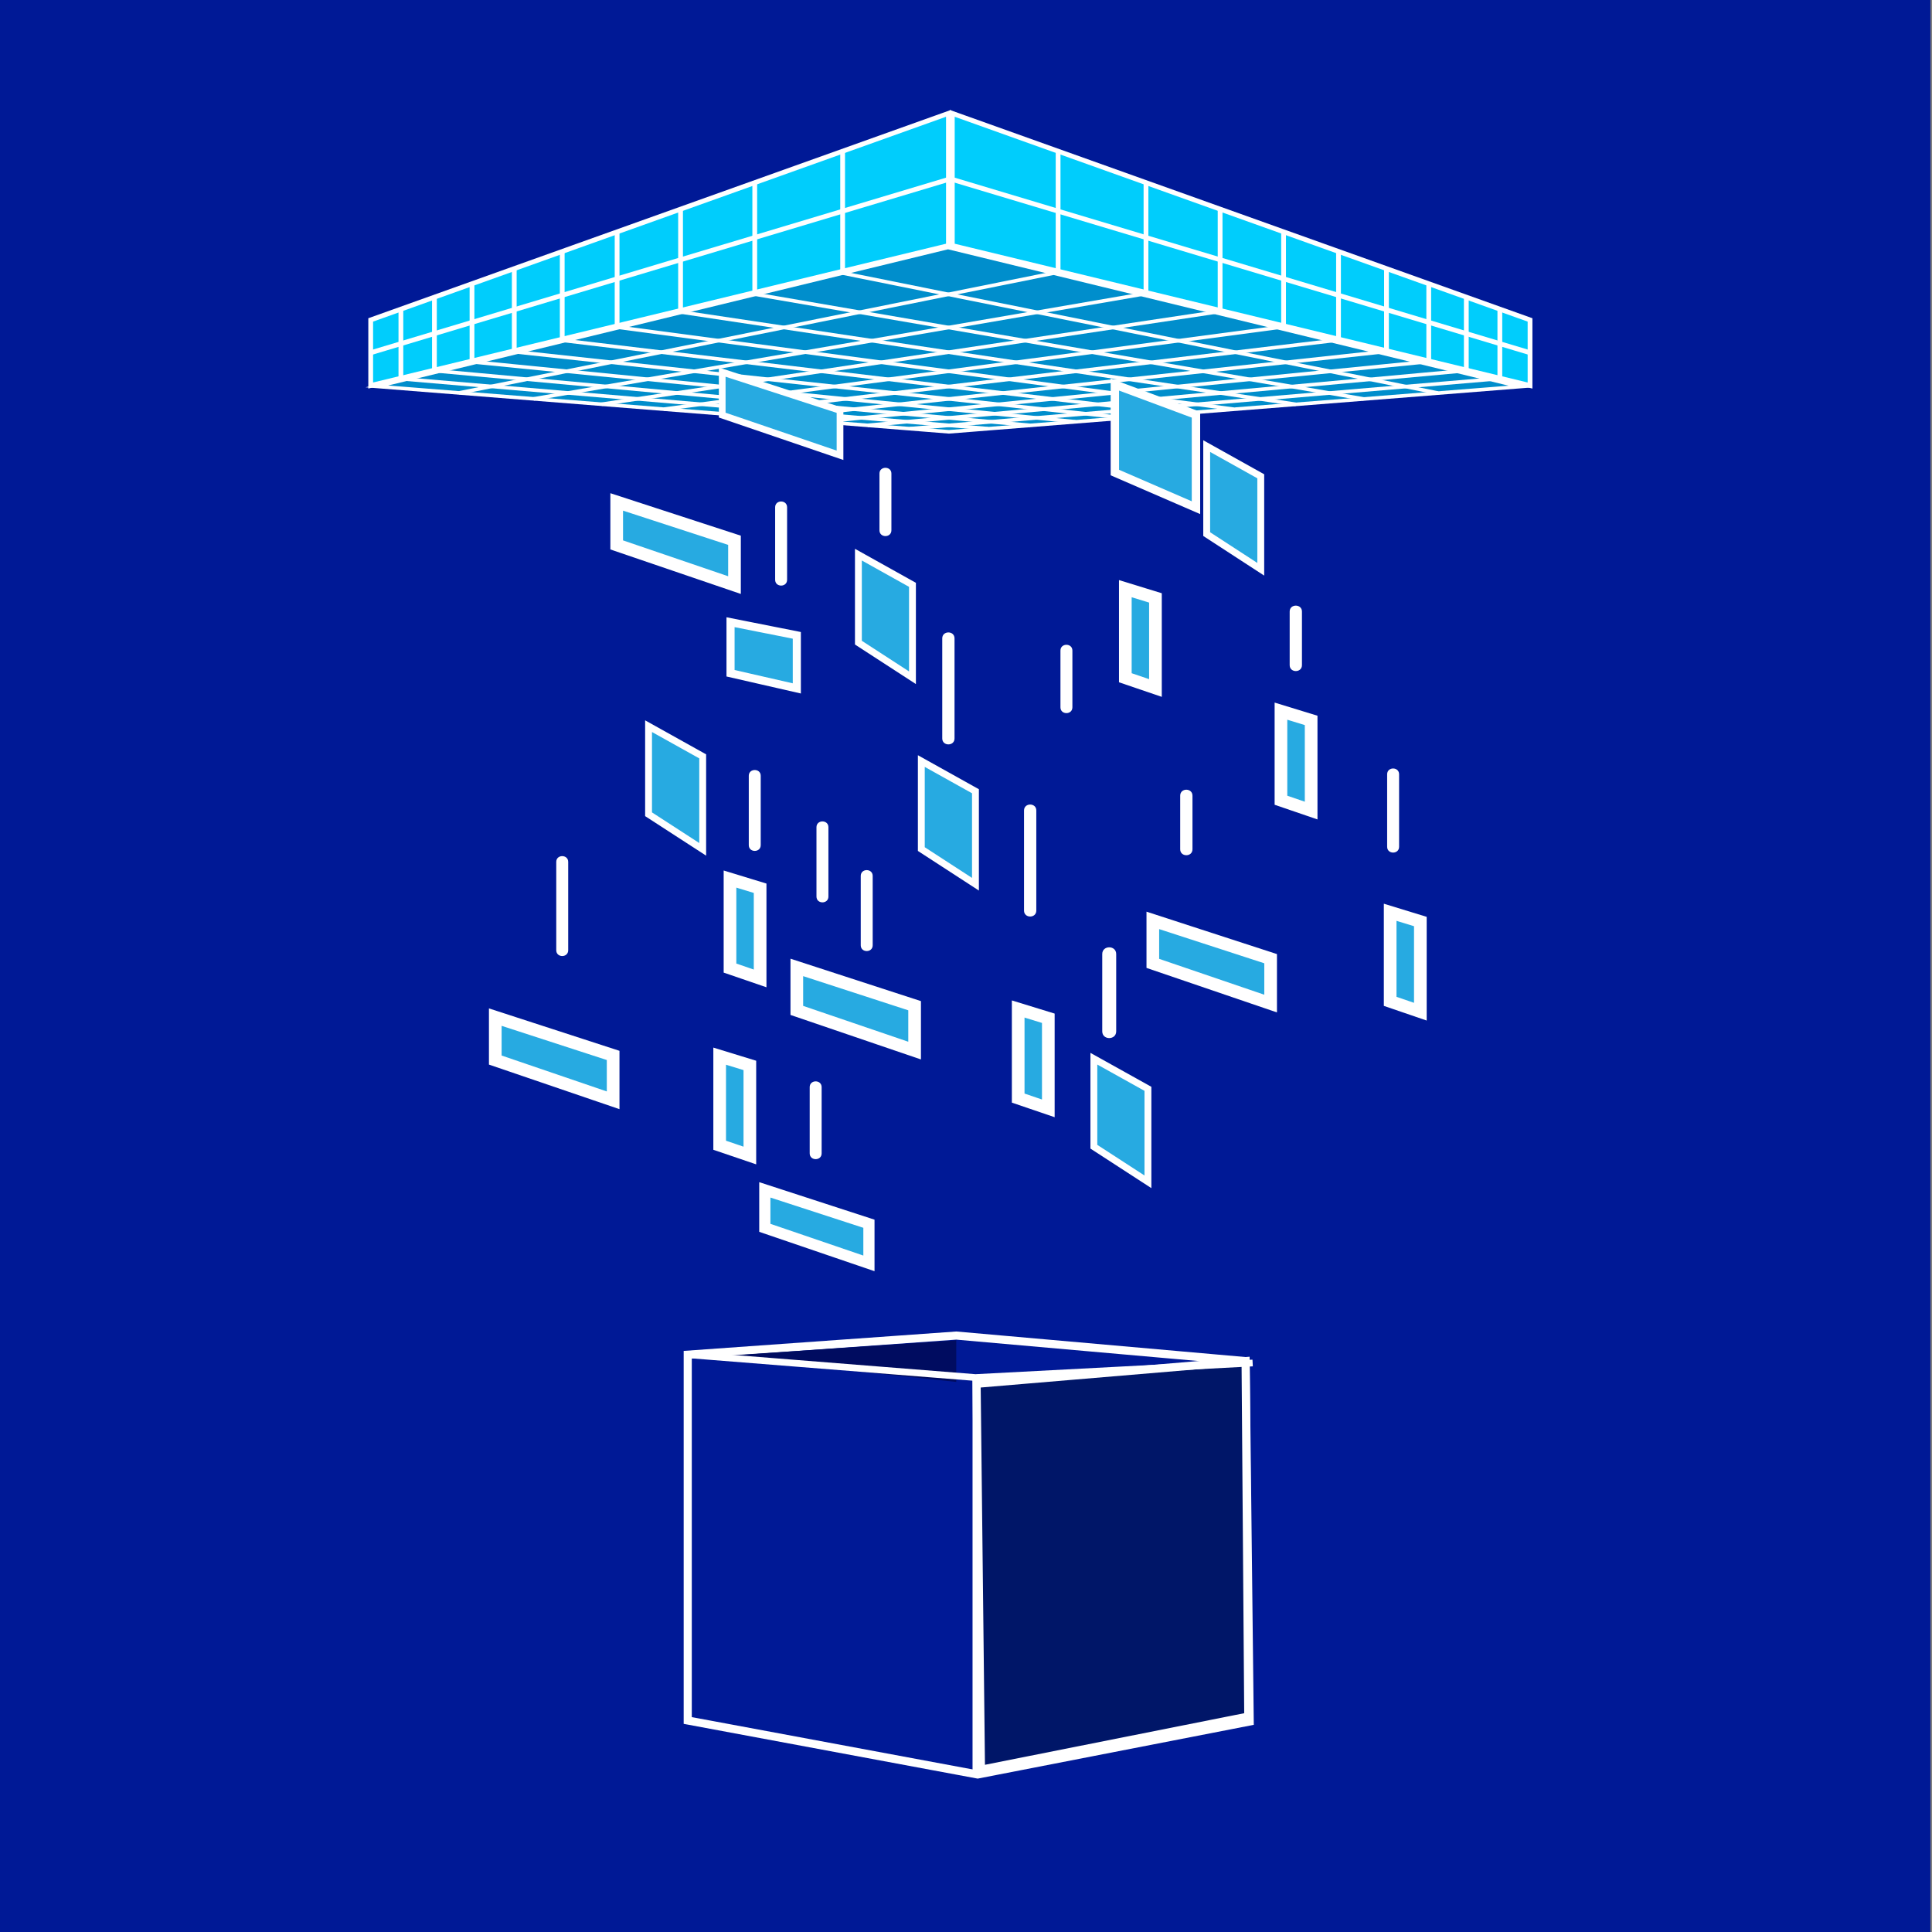 <?xml version="1.0" encoding="utf-8"?>
<!-- Generator: Adobe Illustrator 24.1.0, SVG Export Plug-In . SVG Version: 6.00 Build 0)  -->
<svg version="1.1" id="Layer_1" xmlns="http://www.w3.org/2000/svg" xmlns:xlink="http://www.w3.org/1999/xlink" x="0px" y="0px"
	 viewBox="0 0 288 288" style="enable-background:new 0 0 288 288;" xml:space="preserve">
<rect x="0" y="0" width="288" height="288" fill="#808080" stroke="none"/>
<style type="text/css">
	.st0{fill:#001996;}
	.st1{fill:none;stroke:#00ADEE;stroke-width:0.5;stroke-miterlimit:10;}
	.st2{fill:#EC008C;stroke:#262262;stroke-width:2;stroke-miterlimit:10;}
	.st3{fill:none;stroke:#262262;stroke-width:2;stroke-miterlimit:10;}
	.st4{fill:#008ECC;stroke:#FFFFFF;stroke-width:0.534;stroke-miterlimit:10;}
	.st5{fill:none;stroke:#FFFFFF;stroke-width:2.193;stroke-miterlimit:10;}
	.st6{fill:#27AAE1;stroke:#FFFFFF;stroke-width:4;stroke-miterlimit:10;}
	.st7{fill:none;stroke:#FFFFFF;stroke-width:4;stroke-miterlimit:10;}
	.st8{fill:#00CDFC;stroke:#FFFFFF;stroke-width:0.712;stroke-miterlimit:10;}
	.st9{fill:#27AAE1;stroke:#FFFFFF;stroke-width:1.023;stroke-miterlimit:10;}
	.st10{fill:#27AAE1;stroke:#FFFFFF;stroke-width:1.252;stroke-miterlimit:10;}
	.st11{fill:#27AAE1;stroke:#FFFFFF;stroke-width:1.209;stroke-miterlimit:10;}
	.st12{fill:#27AAE1;stroke:#FFFFFF;stroke-width:1.888;stroke-miterlimit:10;}
	.st13{fill:#27AAE1;stroke:#FFFFFF;stroke-width:1.668;stroke-miterlimit:10;}
	.st14{fill:#27AAE1;stroke:#FFFFFF;stroke-miterlimit:10;}
	.st15{fill:none;stroke:#FFFFFF;stroke-width:5.305;stroke-miterlimit:10;}
	.st16{fill:#27AAE1;stroke:#FFFFFF;stroke-width:3.595;stroke-miterlimit:10;}
	.st17{fill:#FFFFFF;}
	.st18{fill:none;}
	.st19{display:none;}
	.st20{display:inline;fill:#001996;stroke:#00CDFC;stroke-width:0.75;stroke-miterlimit:10;}
	.st21{fill:#001996;stroke:#FFFFFF;stroke-width:1.209;stroke-miterlimit:10;}
	.st22{fill:#001668;stroke:#FFFFFF;stroke-width:1.209;stroke-miterlimit:10;}
	.st23{fill:#2E3192;stroke:#FFFFFF;stroke-width:1.209;stroke-miterlimit:10;}
	.st24{fill:#000C60;}
	.st25{fill:none;stroke:#FFFFFF;stroke-miterlimit:10;}
</style>
<rect x="-8.19" y="-2.93" class="st0" width="295.95" height="301.71"/>
<g>
	<polygon class="st1" points="274.12,-518.88 274.12,-518.88 274.12,-518.88 274.12,-518.88 	"/>
	<line class="st1" x1="274.12" y1="-518.88" x2="274.12" y2="-518.88"/>
	<line class="st1" x1="274.12" y1="-518.88" x2="274.12" y2="-518.88"/>
	<line class="st1" x1="274.12" y1="-518.88" x2="274.12" y2="-518.88"/>
	<line class="st1" x1="274.12" y1="-518.88" x2="274.12" y2="-518.88"/>
	<line class="st1" x1="274.12" y1="-518.88" x2="274.12" y2="-518.88"/>
	<line class="st1" x1="274.12" y1="-518.88" x2="274.12" y2="-518.88"/>
	<line class="st1" x1="274.12" y1="-518.88" x2="274.12" y2="-518.88"/>
	<line class="st1" x1="274.12" y1="-518.88" x2="274.12" y2="-518.88"/>
	<line class="st1" x1="274.12" y1="-518.88" x2="274.12" y2="-518.88"/>
	<line class="st1" x1="274.12" y1="-518.88" x2="274.12" y2="-518.88"/>
	<line class="st1" x1="274.12" y1="-518.88" x2="274.12" y2="-518.88"/>
	<line class="st1" x1="274.12" y1="-518.88" x2="274.12" y2="-518.88"/>
	<line class="st1" x1="274.12" y1="-518.88" x2="274.12" y2="-518.88"/>
	<line class="st1" x1="274.12" y1="-518.88" x2="274.12" y2="-518.88"/>
	<line class="st1" x1="274.12" y1="-518.88" x2="274.12" y2="-518.88"/>
	<line class="st1" x1="274.12" y1="-518.88" x2="274.12" y2="-518.88"/>
	<line class="st1" x1="274.12" y1="-518.88" x2="274.12" y2="-518.88"/>
	<line class="st1" x1="274.12" y1="-518.88" x2="274.12" y2="-518.88"/>
	<line class="st1" x1="274.12" y1="-518.88" x2="274.12" y2="-518.88"/>
	<line class="st1" x1="274.12" y1="-518.88" x2="274.12" y2="-518.88"/>
	<line class="st1" x1="274.12" y1="-518.88" x2="274.12" y2="-518.88"/>
	<line class="st1" x1="274.12" y1="-518.88" x2="274.12" y2="-518.88"/>
	<line class="st1" x1="274.12" y1="-518.88" x2="274.12" y2="-518.88"/>
	<line class="st1" x1="274.12" y1="-518.88" x2="274.12" y2="-518.88"/>
</g>
<g>
	<polygon class="st2" points="343.74,144.5 343.74,144.5 343.74,144.5 343.74,144.5 	"/>
	<line class="st2" x1="343.74" y1="144.5" x2="343.74" y2="144.5"/>
	<line class="st2" x1="343.74" y1="144.5" x2="343.74" y2="144.5"/>
	<line class="st2" x1="343.74" y1="144.5" x2="343.74" y2="144.5"/>
	<line class="st2" x1="343.74" y1="144.5" x2="343.74" y2="144.5"/>
	<line class="st2" x1="343.74" y1="144.5" x2="343.74" y2="144.5"/>
	<line class="st2" x1="343.74" y1="144.5" x2="343.74" y2="144.5"/>
	<line class="st2" x1="343.74" y1="144.5" x2="343.74" y2="144.5"/>
	<line class="st2" x1="343.74" y1="144.5" x2="343.74" y2="144.5"/>
	<line class="st2" x1="343.74" y1="144.5" x2="343.74" y2="144.5"/>
	<line class="st2" x1="343.74" y1="144.5" x2="343.74" y2="144.5"/>
	<line class="st2" x1="343.74" y1="144.5" x2="343.74" y2="144.5"/>
	<line class="st2" x1="343.74" y1="144.5" x2="343.74" y2="144.5"/>
	<line class="st2" x1="343.74" y1="144.5" x2="343.74" y2="144.5"/>
	<line class="st2" x1="343.74" y1="144.5" x2="343.74" y2="144.5"/>
	<line class="st2" x1="343.74" y1="144.5" x2="343.74" y2="144.5"/>
	<line class="st2" x1="343.74" y1="144.5" x2="343.74" y2="144.5"/>
</g>
<g>
	<rect x="80.2" y="-553.08" class="st2" width="360" height="360"/>
	<line class="st2" x1="80.2" y1="-525.39" x2="440.2" y2="-525.39"/>
	<line class="st2" x1="80.2" y1="-497.69" x2="440.2" y2="-497.69"/>
	<line class="st2" x1="80.2" y1="-470" x2="440.2" y2="-470"/>
	<line class="st2" x1="80.2" y1="-442.31" x2="440.2" y2="-442.31"/>
	<line class="st2" x1="80.2" y1="-414.62" x2="440.2" y2="-414.62"/>
	<line class="st2" x1="80.2" y1="-386.92" x2="440.2" y2="-386.92"/>
	<line class="st2" x1="80.2" y1="-359.23" x2="440.2" y2="-359.23"/>
	<line class="st2" x1="80.2" y1="-331.54" x2="440.2" y2="-331.54"/>
	<line class="st2" x1="80.2" y1="-303.85" x2="440.2" y2="-303.85"/>
	<line class="st2" x1="80.2" y1="-276.16" x2="440.2" y2="-276.16"/>
	<line class="st2" x1="80.2" y1="-248.46" x2="440.2" y2="-248.46"/>
	<line class="st2" x1="80.2" y1="-220.77" x2="440.2" y2="-220.77"/>
	<line class="st2" x1="412.51" y1="-193.08" x2="412.51" y2="-553.08"/>
	<line class="st2" x1="384.82" y1="-193.08" x2="384.82" y2="-553.08"/>
	<line class="st2" x1="357.12" y1="-193.08" x2="357.12" y2="-553.08"/>
	<line class="st2" x1="329.43" y1="-193.08" x2="329.43" y2="-553.08"/>
	<line class="st2" x1="301.74" y1="-193.08" x2="301.74" y2="-553.08"/>
	<line class="st2" x1="274.05" y1="-193.08" x2="274.05" y2="-553.08"/>
	<line class="st2" x1="246.36" y1="-193.08" x2="246.36" y2="-553.08"/>
	<line class="st2" x1="218.66" y1="-193.08" x2="218.66" y2="-553.08"/>
	<line class="st2" x1="190.97" y1="-193.08" x2="190.97" y2="-553.08"/>
	<line class="st2" x1="163.28" y1="-193.08" x2="163.28" y2="-553.08"/>
	<line class="st2" x1="135.59" y1="-193.08" x2="135.59" y2="-553.08"/>
	<line class="st2" x1="107.89" y1="-193.08" x2="107.89" y2="-553.08"/>
</g>
<g>
	<polygon class="st3" points="379.96,-289.84 379.96,-289.84 379.96,-289.84 379.96,-289.84 	"/>
	<line class="st3" x1="379.96" y1="-289.84" x2="379.96" y2="-289.84"/>
	<line class="st3" x1="379.96" y1="-289.84" x2="379.96" y2="-289.84"/>
	<line class="st3" x1="379.96" y1="-289.84" x2="379.96" y2="-289.84"/>
	<line class="st3" x1="379.96" y1="-289.84" x2="379.96" y2="-289.84"/>
	<line class="st3" x1="379.96" y1="-289.84" x2="379.96" y2="-289.84"/>
	<line class="st3" x1="379.96" y1="-289.84" x2="379.96" y2="-289.84"/>
	<line class="st3" x1="379.96" y1="-289.84" x2="379.96" y2="-289.84"/>
	<line class="st3" x1="379.96" y1="-289.84" x2="379.96" y2="-289.84"/>
	<line class="st3" x1="379.96" y1="-289.84" x2="379.96" y2="-289.84"/>
	<line class="st3" x1="379.96" y1="-289.84" x2="379.96" y2="-289.84"/>
	<line class="st3" x1="379.96" y1="-289.84" x2="379.96" y2="-289.84"/>
	<line class="st3" x1="379.96" y1="-289.84" x2="379.96" y2="-289.84"/>
	<line class="st3" x1="379.96" y1="-289.84" x2="379.96" y2="-289.84"/>
	<line class="st3" x1="379.96" y1="-289.84" x2="379.96" y2="-289.84"/>
	<line class="st3" x1="379.96" y1="-289.84" x2="379.96" y2="-289.84"/>
	<line class="st3" x1="379.96" y1="-289.84" x2="379.96" y2="-289.84"/>
	<line class="st3" x1="379.96" y1="-289.84" x2="379.96" y2="-289.84"/>
	<line class="st3" x1="379.96" y1="-289.84" x2="379.96" y2="-289.84"/>
	<line class="st3" x1="379.96" y1="-289.84" x2="379.96" y2="-289.84"/>
	<line class="st3" x1="379.96" y1="-289.84" x2="379.96" y2="-289.84"/>
	<line class="st3" x1="379.96" y1="-289.84" x2="379.96" y2="-289.84"/>
	<line class="st3" x1="379.96" y1="-289.84" x2="379.96" y2="-289.84"/>
	<line class="st3" x1="379.96" y1="-289.84" x2="379.96" y2="-289.84"/>
	<line class="st3" x1="379.96" y1="-289.84" x2="379.96" y2="-289.84"/>
</g>
<g>
	<polygon class="st4" points="56.18,57.6 141.32,36.89 226.57,57.63 141.46,64.37 	"/>
	<line class="st4" x1="135.62" y1="63.9" x2="222.16" y2="56.55"/>
	<line class="st4" x1="129.35" y1="63.4" x2="217.25" y2="55.36"/>
	<line class="st4" x1="122.6" y1="62.87" x2="211.75" y2="54.02"/>
	<line class="st4" x1="115.34" y1="62.29" x2="205.55" y2="52.51"/>
	<line class="st4" x1="107.48" y1="61.67" x2="198.5" y2="50.8"/>
	<line class="st4" x1="98.96" y1="60.99" x2="190.41" y2="48.83"/>
	<line class="st4" x1="89.68" y1="60.26" x2="181.05" y2="46.55"/>
	<line class="st4" x1="79.54" y1="59.46" x2="170.08" y2="43.89"/>
	<line class="st4" x1="68.43" y1="58.57" x2="157.05" y2="40.72"/>
	<line class="st4" x1="125.63" y1="40.71" x2="214.36" y2="58.59"/>
	<line class="st4" x1="112.62" y1="43.87" x2="203.28" y2="59.47"/>
	<line class="st4" x1="101.67" y1="46.54" x2="193.17" y2="60.27"/>
	<line class="st4" x1="92.32" y1="48.81" x2="183.91" y2="61"/>
	<line class="st4" x1="84.24" y1="50.78" x2="175.4" y2="61.68"/>
	<line class="st4" x1="77.2" y1="52.49" x2="167.56" y2="62.3"/>
	<line class="st4" x1="71" y1="54" x2="160.3" y2="62.87"/>
	<line class="st4" x1="65.5" y1="55.33" x2="153.57" y2="63.41"/>
	<line class="st4" x1="60.59" y1="56.53" x2="147.3" y2="63.9"/>
</g>
<g>
	<rect x="1583.81" y="-2538.02" class="st5" width="11.89" height="11.89"/>
	<line class="st5" x1="1595.7" y1="-2532.08" x2="1583.81" y2="-2532.08"/>
	<line class="st5" x1="1585" y1="-2538.02" x2="1585" y2="-2526.13"/>
	<line class="st5" x1="1586.18" y1="-2538.02" x2="1586.18" y2="-2526.13"/>
	<line class="st5" x1="1587.37" y1="-2538.02" x2="1587.37" y2="-2526.13"/>
	<line class="st5" x1="1588.56" y1="-2538.02" x2="1588.56" y2="-2526.13"/>
	<line class="st5" x1="1589.75" y1="-2538.02" x2="1589.75" y2="-2526.13"/>
	<line class="st5" x1="1590.94" y1="-2538.02" x2="1590.94" y2="-2526.13"/>
	<line class="st5" x1="1592.13" y1="-2538.02" x2="1592.13" y2="-2526.13"/>
	<line class="st5" x1="1593.32" y1="-2538.02" x2="1593.32" y2="-2526.13"/>
	<line class="st5" x1="1594.51" y1="-2538.02" x2="1594.51" y2="-2526.13"/>
</g>
<g>
	<polygon class="st5" points="1754.23,-2355.71 1750.26,-2355.71 1750.26,-2355.71 1754.23,-2355.71 	"/>
	<line class="st5" x1="1754.23" y1="-2355.71" x2="1750.26" y2="-2355.71"/>
	<line class="st5" x1="1750.66" y1="-2355.71" x2="1750.66" y2="-2355.71"/>
	<line class="st5" x1="1751.06" y1="-2355.71" x2="1751.06" y2="-2355.71"/>
	<line class="st5" x1="1751.45" y1="-2355.71" x2="1751.45" y2="-2355.71"/>
	<line class="st5" x1="1751.85" y1="-2355.71" x2="1751.85" y2="-2355.71"/>
	<line class="st5" x1="1752.25" y1="-2355.71" x2="1752.25" y2="-2355.71"/>
	<line class="st5" x1="1752.64" y1="-2355.71" x2="1752.64" y2="-2355.71"/>
	<line class="st5" x1="1753.04" y1="-2355.71" x2="1753.04" y2="-2355.71"/>
	<line class="st5" x1="1753.44" y1="-2355.71" x2="1753.44" y2="-2355.71"/>
	<line class="st5" x1="1753.83" y1="-2355.71" x2="1753.83" y2="-2355.71"/>
</g>
<g>
	<rect x="-1133.02" y="-332.34" class="st6" width="1495.37" height="166.15"/>
	<line class="st6" x1="212.82" y1="-166.19" x2="212.82" y2="-332.34"/>
	<line class="st6" x1="63.28" y1="-166.19" x2="63.28" y2="-332.34"/>
	<line class="st6" x1="-86.26" y1="-166.19" x2="-86.26" y2="-332.34"/>
	<line class="st6" x1="-235.8" y1="-166.19" x2="-235.8" y2="-332.34"/>
	<line class="st6" x1="-385.33" y1="-166.19" x2="-385.33" y2="-332.34"/>
	<line class="st6" x1="-534.87" y1="-166.19" x2="-534.87" y2="-332.34"/>
	<line class="st6" x1="-684.41" y1="-166.19" x2="-684.41" y2="-332.34"/>
	<line class="st6" x1="-833.95" y1="-166.19" x2="-833.95" y2="-332.34"/>
	<line class="st6" x1="-983.48" y1="-166.19" x2="-983.48" y2="-332.34"/>
</g>
<g>
	<polygon class="st3" points="-2577.65,-1416.41 -2581.61,-1416.41 -2581.61,-1416.41 -2577.65,-1416.41 	"/>
	<line class="st3" x1="-2577.65" y1="-1416.41" x2="-2581.61" y2="-1416.41"/>
	<line class="st3" x1="-2577.65" y1="-1416.41" x2="-2581.61" y2="-1416.41"/>
	<line class="st3" x1="-2577.65" y1="-1416.41" x2="-2581.61" y2="-1416.41"/>
	<line class="st3" x1="-2577.65" y1="-1416.41" x2="-2581.61" y2="-1416.41"/>
	<line class="st3" x1="-2577.65" y1="-1416.41" x2="-2581.61" y2="-1416.41"/>
	<line class="st3" x1="-2577.65" y1="-1416.41" x2="-2581.61" y2="-1416.41"/>
	<line class="st3" x1="-2577.65" y1="-1416.41" x2="-2581.61" y2="-1416.41"/>
	<line class="st3" x1="-2577.65" y1="-1416.41" x2="-2581.61" y2="-1416.41"/>
	<line class="st3" x1="-2577.65" y1="-1416.41" x2="-2581.61" y2="-1416.41"/>
</g>
<g>
	<rect y="-2720.33" class="st7" width="32.84" height="21.14"/>
	<line class="st7" x1="0" y1="-2718.22" x2="32.84" y2="-2718.22"/>
	<line class="st7" x1="0" y1="-2716.1" x2="32.84" y2="-2716.1"/>
	<line class="st7" x1="0" y1="-2713.99" x2="32.84" y2="-2713.99"/>
	<line class="st7" x1="0" y1="-2711.88" x2="32.84" y2="-2711.88"/>
	<line class="st7" x1="0" y1="-2709.76" x2="32.84" y2="-2709.76"/>
	<line class="st7" x1="0" y1="-2707.65" x2="32.84" y2="-2707.65"/>
	<line class="st7" x1="0" y1="-2705.54" x2="32.84" y2="-2705.54"/>
	<line class="st7" x1="0" y1="-2703.42" x2="32.84" y2="-2703.42"/>
	<line class="st7" x1="0" y1="-2701.31" x2="32.84" y2="-2701.31"/>
</g>
<g>
	<rect x="238.27" y="-2863.01" class="st7" width="965.39" height="412.18"/>
	<line class="st7" x1="238.27" y1="-2492.05" x2="1203.65" y2="-2492.05"/>
	<line class="st7" x1="238.27" y1="-2533.26" x2="1203.65" y2="-2533.26"/>
	<line class="st7" x1="238.27" y1="-2574.48" x2="1203.65" y2="-2574.48"/>
	<line class="st7" x1="238.27" y1="-2615.7" x2="1203.65" y2="-2615.7"/>
	<line class="st7" x1="238.27" y1="-2656.92" x2="1203.65" y2="-2656.92"/>
	<line class="st7" x1="238.27" y1="-2698.14" x2="1203.65" y2="-2698.14"/>
	<line class="st7" x1="238.27" y1="-2739.36" x2="1203.65" y2="-2739.36"/>
	<line class="st7" x1="238.27" y1="-2780.57" x2="1203.65" y2="-2780.57"/>
	<line class="st7" x1="238.27" y1="-2821.79" x2="1203.65" y2="-2821.79"/>
</g>
<g>
	<rect x="-1061.51" y="-3687.38" class="st7" width="4629.61" height="570.71"/>
	<line class="st7" x1="3105.14" y1="-3687.38" x2="3105.14" y2="-3116.66"/>
	<line class="st7" x1="2642.17" y1="-3687.38" x2="2642.17" y2="-3116.66"/>
	<line class="st7" x1="2179.21" y1="-3687.38" x2="2179.21" y2="-3116.66"/>
	<line class="st7" x1="1716.25" y1="-3687.38" x2="1716.25" y2="-3116.66"/>
	<line class="st7" x1="1253.29" y1="-3687.38" x2="1253.29" y2="-3116.66"/>
	<line class="st7" x1="790.33" y1="-3687.38" x2="790.33" y2="-3116.66"/>
	<line class="st7" x1="327.37" y1="-3687.38" x2="327.37" y2="-3116.66"/>
	<line class="st7" x1="-135.59" y1="-3687.38" x2="-135.59" y2="-3116.66"/>
	<line class="st7" x1="-598.55" y1="-3687.38" x2="-598.55" y2="-3116.66"/>
</g>
<g>
	<rect x="-5396.19" y="-6090.39" class="st7" width="0" height="15.85"/>
	<line class="st7" x1="-5396.19" y1="-6074.54" x2="-5396.19" y2="-6090.39"/>
	<line class="st7" x1="-5396.19" y1="-6074.54" x2="-5396.19" y2="-6090.39"/>
	<line class="st7" x1="-5396.19" y1="-6074.54" x2="-5396.19" y2="-6090.39"/>
	<line class="st7" x1="-5396.19" y1="-6074.54" x2="-5396.19" y2="-6090.39"/>
	<line class="st7" x1="-5396.19" y1="-6074.54" x2="-5396.19" y2="-6090.39"/>
	<line class="st7" x1="-5396.19" y1="-6074.54" x2="-5396.19" y2="-6090.39"/>
	<line class="st7" x1="-5396.19" y1="-6074.54" x2="-5396.19" y2="-6090.39"/>
	<line class="st7" x1="-5396.19" y1="-6074.54" x2="-5396.19" y2="-6090.39"/>
	<line class="st7" x1="-5396.19" y1="-6074.54" x2="-5396.19" y2="-6090.39"/>
</g>
<g>
	<polygon class="st5" points="-857.58,-1269.77 -857.58,-1269.77 -857.58,-1269.77 -857.58,-1269.77 	"/>
	<line class="st5" x1="-857.58" y1="-1269.77" x2="-857.58" y2="-1269.77"/>
	<line class="st5" x1="-857.58" y1="-1269.77" x2="-857.58" y2="-1269.77"/>
	<line class="st5" x1="-857.58" y1="-1269.77" x2="-857.58" y2="-1269.77"/>
	<line class="st5" x1="-857.58" y1="-1269.77" x2="-857.58" y2="-1269.77"/>
	<line class="st5" x1="-857.58" y1="-1269.77" x2="-857.58" y2="-1269.77"/>
	<line class="st5" x1="-857.58" y1="-1269.77" x2="-857.58" y2="-1269.77"/>
	<line class="st5" x1="-857.58" y1="-1269.77" x2="-857.58" y2="-1269.77"/>
	<line class="st5" x1="-857.58" y1="-1269.77" x2="-857.58" y2="-1269.77"/>
	<line class="st5" x1="-857.58" y1="-1269.77" x2="-857.58" y2="-1269.77"/>
</g>
<g>
	<polygon class="st8" points="55.26,57.47 141.38,36.61 141.38,16.9 55.26,47.69 	"/>
	<line class="st8" x1="55.26" y1="52.58" x2="141.38" y2="26.75"/>
	<line class="st8" x1="125.61" y1="40.42" x2="125.61" y2="22.54"/>
	<line class="st8" x1="112.51" y1="43.6" x2="112.51" y2="27.22"/>
	<line class="st8" x1="101.45" y1="46.28" x2="101.45" y2="31.17"/>
	<line class="st8" x1="91.99" y1="48.57" x2="91.99" y2="34.56"/>
	<line class="st8" x1="83.81" y1="50.55" x2="83.81" y2="37.49"/>
	<line class="st8" x1="76.66" y1="52.28" x2="76.66" y2="40.04"/>
	<line class="st8" x1="70.36" y1="53.81" x2="70.36" y2="42.3"/>
	<line class="st8" x1="64.76" y1="55.17" x2="64.76" y2="44.3"/>
	<line class="st8" x1="59.76" y1="56.38" x2="59.76" y2="46.09"/>
</g>
<polygon class="st9" points="104.75,126.61 96.68,121.38 96.68,108.25 104.75,112.75 "/>
<polygon class="st9" points="145.41,131.81 137.34,126.57 137.34,113.45 145.41,117.95 "/>
<polygon class="st9" points="136.02,101.03 127.96,95.8 127.96,82.68 136.02,87.18 "/>
<polygon class="st10" points="178.28,75.68 166.19,70.44 166.19,57.32 178.28,61.82 "/>
<polygon class="st9" points="187.94,84.86 179.88,79.62 179.88,66.5 187.94,71 "/>
<polygon class="st9" points="171.12,176.17 163.06,170.94 163.06,157.82 171.12,162.31 "/>
<polygon class="st11" points="118.78,102.62 108.9,100.36 108.9,92.75 118.78,94.71 "/>
<polygon class="st12" points="113.31,145.85 108.82,144.31 108.82,131.04 113.31,132.41 "/>
<polygon class="st12" points="156.27,165.22 151.78,163.69 151.78,150.41 156.27,151.79 "/>
<polygon class="st12" points="172.24,102.56 167.75,101.03 167.75,87.75 172.24,89.13 "/>
<polygon class="st12" points="195.45,120.83 190.95,119.29 190.95,106.01 195.45,107.39 "/>
<polygon class="st12" points="211.73,150.81 207.23,149.27 207.23,135.99 211.73,137.37 "/>
<polygon class="st12" points="136.34,156.61 118.78,150.62 118.78,144.21 136.34,149.92 "/>
<polygon class="st13" points="129.53,188.33 114.01,183.03 114.01,177.37 129.53,182.42 "/>
<polygon class="st12" points="91.4,164.02 73.83,158.02 73.83,151.62 91.4,157.33 "/>
<polygon class="st12" points="109.49,87.22 91.93,81.23 91.93,74.82 109.49,80.54 "/>
<polygon class="st14" points="125.22,67.87 107.66,61.88 107.66,55.47 125.22,61.18 "/>
<polygon class="st12" points="189.41,149.6 171.85,143.61 171.85,137.2 189.41,142.91 "/>
<g>
	<rect x="-2297.83" y="-2072.14" class="st15" width="3057.23" height="637.86"/>
	<line class="st15" x1="-2297.83" y1="-1753.21" x2="759.4" y2="-1753.21"/>
	<line class="st15" x1="453.68" y1="-2072.14" x2="453.68" y2="-1434.28"/>
	<line class="st15" x1="147.96" y1="-2072.14" x2="147.96" y2="-1434.28"/>
	<line class="st15" x1="-157.77" y1="-2072.14" x2="-157.77" y2="-1434.28"/>
	<line class="st15" x1="-463.49" y1="-2072.14" x2="-463.49" y2="-1434.28"/>
	<line class="st15" x1="-769.21" y1="-2072.14" x2="-769.21" y2="-1434.28"/>
	<line class="st15" x1="-1074.94" y1="-2072.14" x2="-1074.94" y2="-1434.28"/>
	<line class="st15" x1="-1380.66" y1="-2072.14" x2="-1380.66" y2="-1434.28"/>
	<line class="st15" x1="-1686.38" y1="-2072.14" x2="-1686.38" y2="-1434.28"/>
	<line class="st15" x1="-1992.11" y1="-2072.14" x2="-1992.11" y2="-1434.28"/>
</g>
<g>
	<rect x="422.11" y="-331.54" class="st16" width="1478.14" height="164.55"/>
	<line class="st16" x1="422.11" y1="-249.26" x2="1900.25" y2="-249.26"/>
	<line class="st16" x1="1752.43" y1="-331.54" x2="1752.43" y2="-166.99"/>
	<line class="st16" x1="1604.62" y1="-331.54" x2="1604.62" y2="-166.99"/>
	<line class="st16" x1="1456.81" y1="-331.54" x2="1456.81" y2="-166.99"/>
	<line class="st16" x1="1308.99" y1="-331.54" x2="1308.99" y2="-166.99"/>
	<line class="st16" x1="1161.18" y1="-331.54" x2="1161.18" y2="-166.99"/>
	<line class="st16" x1="1013.36" y1="-331.54" x2="1013.36" y2="-166.99"/>
	<line class="st16" x1="865.55" y1="-331.54" x2="865.55" y2="-166.99"/>
	<line class="st16" x1="717.73" y1="-331.54" x2="717.73" y2="-166.99"/>
	<line class="st16" x1="569.92" y1="-331.54" x2="569.92" y2="-166.99"/>
</g>
<g>
	<polygon class="st8" points="228.08,57.47 141.96,36.61 141.96,16.9 228.08,47.69 	"/>
	<line class="st8" x1="228.08" y1="52.58" x2="141.96" y2="26.75"/>
	<line class="st8" x1="157.73" y1="40.42" x2="157.73" y2="22.54"/>
	<line class="st8" x1="170.83" y1="43.6" x2="170.83" y2="27.22"/>
	<line class="st8" x1="181.88" y1="46.28" x2="181.88" y2="31.17"/>
	<line class="st8" x1="191.34" y1="48.57" x2="191.34" y2="34.56"/>
	<line class="st8" x1="199.53" y1="50.55" x2="199.53" y2="37.49"/>
	<line class="st8" x1="206.68" y1="52.28" x2="206.68" y2="40.04"/>
	<line class="st8" x1="212.98" y1="53.81" x2="212.98" y2="42.3"/>
	<line class="st8" x1="218.58" y1="55.17" x2="218.58" y2="44.3"/>
	<line class="st8" x1="223.58" y1="56.38" x2="223.58" y2="46.09"/>
</g>
<g>
	<g>
		<path class="st17" d="M158.08,96.98c0,2.82,0,5.64,0,8.46c0,1.15,1.78,1.15,1.78,0c0-2.82,0-5.64,0-8.46
			C159.86,95.83,158.08,95.83,158.08,96.98L158.08,96.98z"/>
	</g>
</g>
<g>
	<g>
		<path class="st17" d="M131.1,70.59c0,2.82,0,5.64,0,8.46c0,1.15,1.78,1.15,1.78,0c0-2.82,0-5.64,0-8.46
			C132.88,69.45,131.1,69.45,131.1,70.59L131.1,70.59z"/>
	</g>
</g>
<g>
	<g>
		<path class="st17" d="M111.62,115.64c0,3.45,0,6.9,0,10.34c0,1.15,1.78,1.15,1.78,0c0-3.45,0-6.9,0-10.34
			C113.4,114.5,111.62,114.5,111.62,115.64L111.62,115.64z"/>
	</g>
</g>
<g>
	<g>
		<path class="st17" d="M121.71,123.31c0,3.45,0,6.9,0,10.34c0,1.15,1.78,1.15,1.78,0c0-3.45,0-6.9,0-10.34
			C123.49,122.16,121.71,122.16,121.71,123.31L121.71,123.31z"/>
	</g>
</g>
<g>
	<g>
		<path class="st17" d="M128.31,130.57c0,3.45,0,6.9,0,10.34c0,1.15,1.78,1.15,1.78,0c0-3.45,0-6.9,0-10.34
			C130.09,129.42,128.31,129.42,128.31,130.57L128.31,130.57z"/>
	</g>
</g>
<g>
	<g>
		<path class="st17" d="M175.93,118.61c0,2.66,0,5.33,0,7.99c0,1.18,1.83,1.18,1.83,0c0-2.66,0-5.33,0-7.99
			C177.76,117.43,175.93,117.42,175.93,118.61L175.93,118.61z"/>
	</g>
</g>
<g>
	<g>
		<path class="st17" d="M192.25,91.16c0,2.66,0,5.33,0,7.99c0,1.18,1.83,1.18,1.83,0c0-2.66,0-5.33,0-7.99
			C194.08,89.99,192.25,89.98,192.25,91.16L192.25,91.16z"/>
	</g>
</g>
<g>
	<g>
		<path class="st17" d="M152.65,120.82c0,4.97,0,9.95,0,14.92c0,1.18,1.83,1.18,1.83,0c0-4.97,0-9.95,0-14.92
			C154.49,119.64,152.65,119.63,152.65,120.82L152.65,120.82z"/>
	</g>
</g>
<g>
	<g>
		<path class="st17" d="M140.46,95.16c0,4.97,0,9.95,0,14.92c0,1.18,1.83,1.18,1.83,0c0-4.97,0-9.95,0-14.92
			C142.29,93.98,140.46,93.98,140.46,95.16L140.46,95.16z"/>
	</g>
</g>
<g>
	<g>
		<path class="st17" d="M82.92,128.48c0,4.39,0,8.78,0,13.17c0,1.15,1.78,1.15,1.78,0c0-4.39,0-8.78,0-13.17
			C84.7,127.34,82.92,127.33,82.92,128.48L82.92,128.48z"/>
	</g>
</g>
<g>
	<g>
		<path class="st17" d="M164.31,142.22c0,3.84,0,7.68,0,11.52c0,1.34,2.08,1.34,2.08,0c0-3.84,0-7.68,0-11.52
			C166.39,140.88,164.31,140.88,164.31,142.22L164.31,142.22z"/>
	</g>
</g>
<g>
	<g>
		<path class="st17" d="M206.78,115.42c0,3.6,0,7.21,0,10.81c0,1.15,1.78,1.15,1.78,0c0-3.6,0-7.21,0-10.81
			C208.56,114.27,206.78,114.27,206.78,115.42L206.78,115.42z"/>
	</g>
</g>
<g>
	<g>
		<path class="st17" d="M115.55,75.62c0,3.6,0,7.21,0,10.81c0,1.15,1.78,1.15,1.78,0c0-3.6,0-7.21,0-10.81
			C117.33,74.47,115.55,74.47,115.55,75.62L115.55,75.62z"/>
	</g>
</g>
<g>
	<g>
		<path class="st17" d="M120.7,162.06c0,3.29,0,6.58,0,9.87c0,1.15,1.78,1.15,1.78,0c0-3.29,0-6.58,0-9.87
			C122.48,160.91,120.7,160.91,120.7,162.06L120.7,162.06z"/>
	</g>
</g>
<g>
	<polygon class="st18" points="-136.26,361.79 -136.92,360.65 -136.92,361.13 -136.26,362.27 	"/>
	<line class="st18" x1="-136.26" y1="362.03" x2="-136.92" y2="360.89"/>
	<line class="st18" x1="-136.86" y1="360.76" x2="-136.86" y2="361.24"/>
	<line class="st18" x1="-136.79" y1="360.88" x2="-136.79" y2="361.36"/>
	<line class="st18" x1="-136.73" y1="360.99" x2="-136.73" y2="361.47"/>
	<line class="st18" x1="-136.66" y1="361.1" x2="-136.66" y2="361.59"/>
	<line class="st18" x1="-136.59" y1="361.22" x2="-136.59" y2="361.7"/>
	<line class="st18" x1="-136.53" y1="361.33" x2="-136.53" y2="361.81"/>
	<line class="st18" x1="-136.46" y1="361.45" x2="-136.46" y2="361.93"/>
	<line class="st18" x1="-136.4" y1="361.56" x2="-136.4" y2="362.04"/>
	<line class="st18" x1="-136.33" y1="361.68" x2="-136.33" y2="362.16"/>
</g>
<g class="st19">
	<polygon class="st20" points="138.58,225.73 433.04,257.02 163.16,383.93 -146.17,257.02 	"/>
	<line class="st20" x1="-86.09" y1="250.42" x2="243.16" y2="346.31"/>
	<line class="st20" x1="-34.86" y1="244.79" x2="298.84" y2="320.12"/>
	<line class="st20" x1="9.34" y1="239.93" x2="339.84" y2="300.85"/>
	<line class="st20" x1="47.87" y1="235.69" x2="371.29" y2="286.06"/>
	<line class="st20" x1="81.75" y1="231.97" x2="396.17" y2="274.36"/>
	<line class="st20" x1="111.78" y1="228.67" x2="416.35" y2="264.87"/>
	<line class="st20" x1="370.92" y1="250.42" x2="71.47" y2="346.31"/>
	<line class="st20" x1="317.94" y1="244.79" x2="7.65" y2="320.12"/>
	<line class="st20" x1="272.23" y1="239.93" x2="-39.35" y2="300.85"/>
	<line class="st20" x1="232.38" y1="235.69" x2="-75.39" y2="286.06"/>
	<line class="st20" x1="197.34" y1="231.97" x2="-103.9" y2="274.36"/>
	<line class="st20" x1="166.29" y1="228.67" x2="-127.03" y2="264.87"/>
</g>
<polygon class="st12" points="111.78,172.25 107.28,170.72 107.28,157.44 111.78,158.82 "/>
<rect x="22.94" y="350.33" class="st17" width="360.68" height="114.03"/>
<rect x="289.04" y="-2.93" class="st17" width="174.58" height="335.56"/>
<rect x="-164.29" y="-42.14" class="st17" width="164.29" height="347.78"/>
<polygon class="st21" points="102.52,201.94 142.55,199.09 185.68,202.9 186.29,256.62 145.74,264.52 102.52,256.47 "/>
<polygon class="st22" points="145.58,206.28 185.68,202.9 186.08,255.88 146.23,263.81 "/>
<rect x="-19.7" y="292.69" class="st17" width="326.29" height="57.65"/>
<line class="st23" x1="145.58" y1="264.52" x2="145.58" y2="205.35"/>
<polygon class="st24" points="142.55,199.79 142.55,206 106.82,202.19 "/>
<polyline class="st25" points="102.52,201.94 145.41,205.35 186.73,203.18 "/>
</svg>
